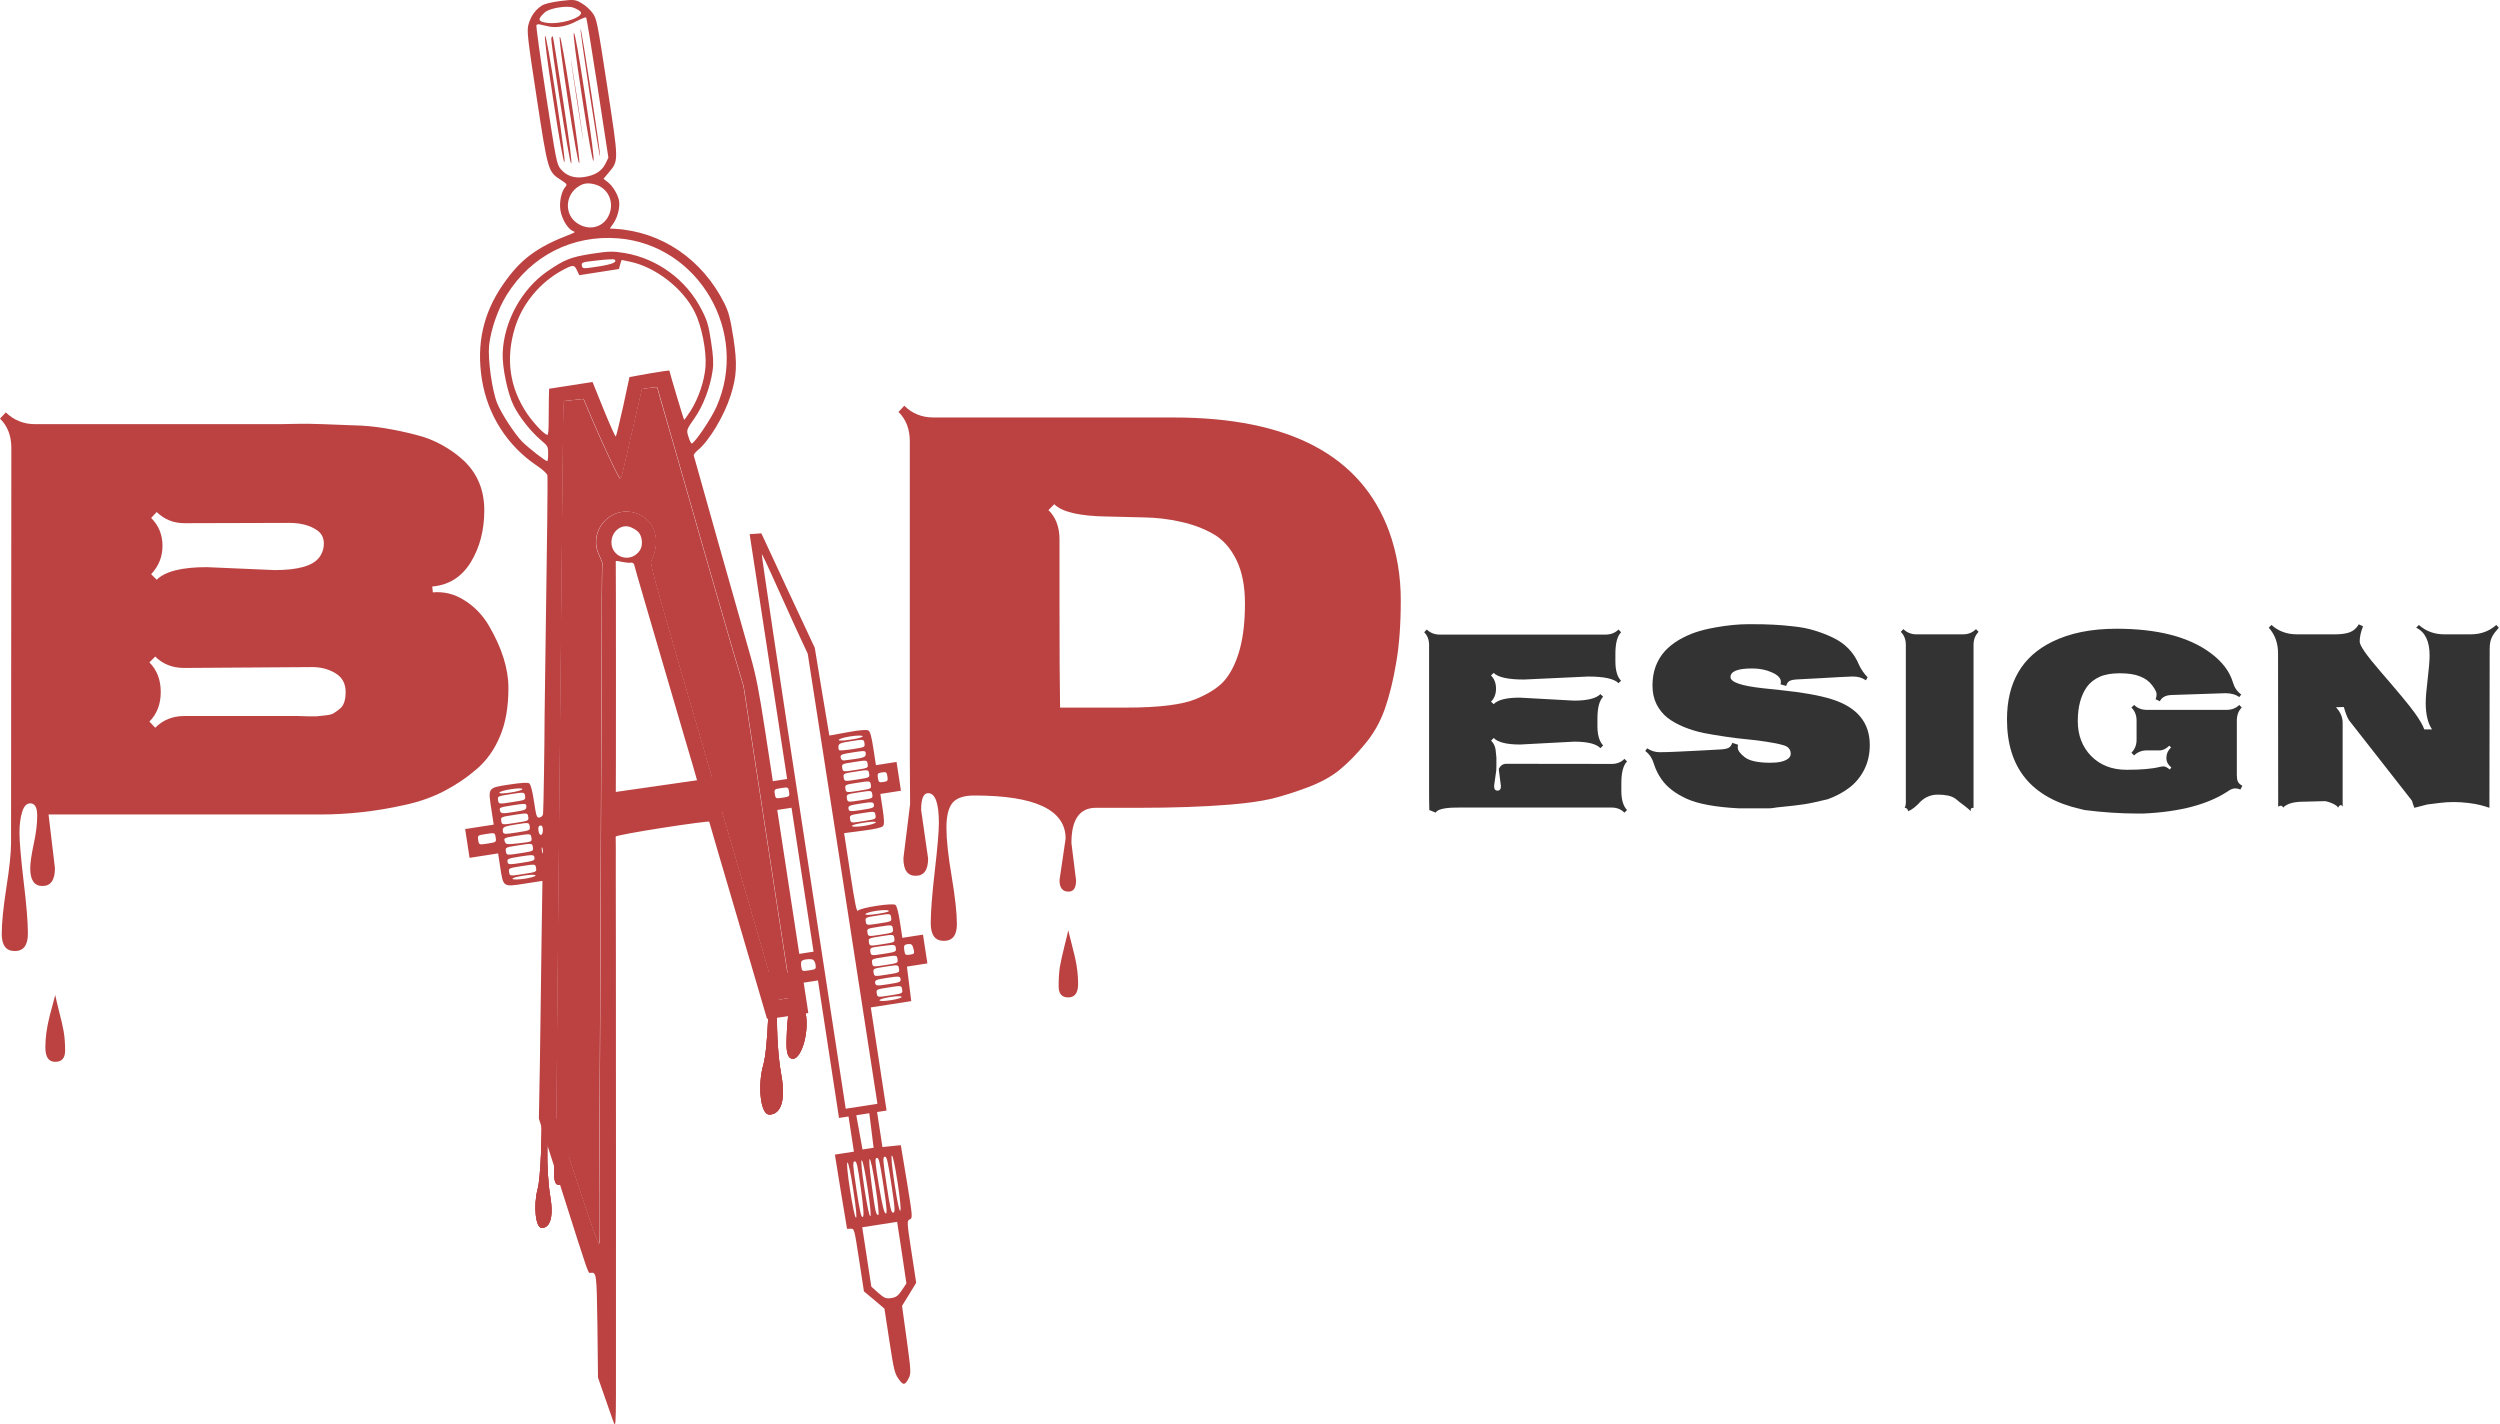 <svg width="1320" height="752" viewBox="0 0 1320 752" fill="none" xmlns="http://www.w3.org/2000/svg">
<path d="M285.812 3.127C282.469 5.374 280.3 8.564 279.064 12.821C278.131 16.25 278.404 19.144 283.367 51.562C289.378 90.822 289.35 90.653 296.29 95.103C299.234 96.98 299.566 97.448 298.619 98.543C296.415 100.962 295.221 106.592 295.891 110.983C296.604 115.627 299.814 120.919 302.461 121.975C303.82 122.454 303.764 122.637 301.665 123.482C283.356 130.479 274.813 136.82 265.484 150.372C255.034 165.569 251.51 181.762 254.451 200.406C257.5 219.208 267.866 235.397 283.541 245.925C286.402 247.812 288.896 250.105 289.025 250.95C289.269 252.555 288.861 286.846 288.054 340.387C287.809 357.277 287.561 374.692 287.537 379.016C287.551 390.857 286.982 428.024 286.737 429.788C286.615 430.672 285.798 431.492 284.876 431.637C283.367 431.869 283.182 431.207 281.952 423.186C281.086 417.532 280.234 414.208 279.462 413.634C278.69 413.064 275.121 413.275 268.841 414.25C257.451 416.021 257.661 415.729 259.432 427.295L260.675 435.401L253.138 436.573L245.601 437.746L246.764 445.344L247.927 452.942L255.464 451.77L263.001 450.597L264.112 457.858C265.739 468.495 265.547 468.35 276.937 466.579L286.398 465.107L285.881 500.367C285.689 519.845 285.211 548.094 285.033 563.164L284.523 590.642L296.852 629.172C311.084 673.98 310.477 672.259 311.734 672.061C315.014 671.639 315.035 672.329 315.44 700.184L315.74 727.362L319.271 737.531C321.238 743.101 323.365 749.168 323.986 750.971C325.01 753.752 325.191 751.562 325.223 736.087C325.226 704.19 325.268 526.912 325.191 504.018C325.142 491.923 325.17 473.079 325.135 462.192C325.181 451.295 325.139 442.052 325.086 441.714C325.02 441.295 336.106 439.225 349.675 437.112C363.24 435.003 374.417 433.524 374.469 433.859C374.522 434.197 381.36 457.594 389.729 485.938C398.097 514.285 404.936 537.679 404.963 537.848C405.002 538.101 409.968 537.503 415.913 536.577L426.8 534.883L425.574 526.862L424.344 518.845L428.113 518.257L431.881 517.672L437.438 553.974L442.995 590.276L445.51 589.885L448.021 589.494L449.442 598.779L450.864 608.067L445.838 608.849L440.816 609.63L443.98 629.19L447.242 648.819L449.208 648.773C451.087 648.742 451.101 648.826 453.623 665.287L456.155 681.836L461.562 686.353L466.983 690.955L469.578 707.923C471.956 723.457 472.396 725.204 474.464 728.081C476.888 731.591 477.824 731.535 479.804 727.683C481.072 725.324 480.995 723.693 478.739 707.275L476.277 689.508L480.056 683.388L483.751 677.283L481.243 660.903C478.84 645.2 478.819 644.513 480.345 643.844C481.956 643.161 481.868 642.569 478.83 623.855L475.634 604.645L470.821 605.134L465.924 605.638L464.517 596.434L463.095 587.149L465.606 586.758L468.118 586.367L463.944 559.097L459.784 531.915L470.419 530.26L481.138 528.591L479.993 519.433L478.861 510.363L484.222 509.528L489.664 508.68L488.501 501.082L487.338 493.487L481.896 494.332L476.451 495.18L475.183 486.906C474.37 481.586 473.531 478.346 472.759 477.776C471.212 476.632 454.13 479.29 452.995 480.85C452.359 481.727 451.433 477.375 448.929 460.998L445.698 439.894L455.45 438.633C462.009 437.788 465.484 436.985 466.221 436.182C466.955 435.376 466.927 432.961 466.036 427.133L464.821 419.197L470.262 418.352L475.707 417.504L474.544 409.905L473.381 402.31L467.936 403.155L462.495 404.004L461.15 395.223C460.154 388.723 459.432 386.241 458.492 385.695C457.552 385.153 453.993 385.445 447.49 386.631L437.896 388.381L434.008 365.217L430.201 342.041L416.06 311.828L402.002 281.603L398.865 281.832L395.813 282.047L405.7 346.629L415.599 411.299L411.83 411.884L408.062 412.472L404.003 385.962C400.734 364.604 399.197 356.805 396.214 346.291C394.171 339.091 386.672 312.511 379.464 287.269C372.342 262.016 366.366 240.904 366.3 240.482C366.223 239.978 367.229 238.697 368.521 237.63C374.459 232.732 382.247 219.764 385.736 208.937C389.048 198.656 389.334 192.128 387.242 178.452C385.502 167.657 384.839 164.995 382.471 160.178C370.854 136.918 349.308 122.208 324.486 120.796L321.981 120.666L323.808 118.049C326.064 114.845 327.406 109.624 326.878 106.162C326.372 102.87 323.602 98.201 320.784 96.047L318.646 94.392L321.328 91.209C326.756 84.66 326.784 85.952 320.633 45.767C315.335 11.152 315.042 9.814 312.876 6.867C311.671 5.156 309.08 2.789 307.117 1.716C303.809 -0.277 303.03 -0.33 295.874 0.525C290.586 1.261 287.359 2.022 285.812 3.127ZM302.576 3.976C303.935 4.455 305.611 5.317 306.313 5.986C309.485 8.779 295.944 13.307 288.284 11.99C283.974 11.278 283.793 10.095 287.624 6.56C289.947 4.384 298.968 2.811 302.576 3.976ZM289.612 13.944C293.96 14.909 299.545 13.87 304.609 11.092C306.991 9.86 309.174 9 309.464 9.215C309.74 9.346 312.481 26.119 315.583 46.379L321.231 83.272L319.659 86.455C317.689 90.392 314.165 92.582 308.472 93.469C303.195 94.29 299.035 92.86 295.986 89.188C293.981 86.734 293.639 85.058 288.312 50.277C285.249 30.267 282.955 13.599 283.241 13.208C283.534 12.902 284.359 12.687 285.082 12.919C285.888 13.141 287.928 13.602 289.612 13.944ZM313.861 97.297C321.611 99.201 324.989 107.838 320.839 114.88C317.214 120.891 309.471 121.834 303.676 117.032C298.245 112.345 298.626 103.641 304.532 99.092C307.609 96.8 309.942 96.349 313.861 97.297ZM326.459 125.848C368.909 129.271 395.778 175.396 378.311 214.761C375.646 220.877 366.838 233.919 365.249 234.165C364.913 234.218 364.068 232.619 363.506 230.633C362.364 227.095 362.423 226.912 366.576 220.993C371.235 214.476 375.021 204.465 376.254 195.719C376.858 191.821 376.572 187.716 375.433 180.287C374.102 171.593 373.393 169.195 370.477 163.601C362.587 147.886 347.216 136.535 329.878 133.612C323.805 132.57 321.321 132.612 312.698 133.954C301.308 135.725 298.158 136.992 289 143.256C275.431 152.629 266.047 169.734 265.418 186.339C265.118 193.906 268.003 207.719 271.226 214.218C274.317 220.394 280.356 227.926 285.679 232.454C289.224 235.447 289.454 235.845 289.412 239.482C289.486 241.63 289.241 243.397 288.906 243.45C288.068 243.58 279.109 236.587 275.669 233.147C271.911 229.324 264.768 218.507 262.55 212.976C259.854 206.567 257.521 189.642 258.23 182.533C259.142 173.921 262.963 163.037 267.58 155.664C280.447 134.992 302.328 123.898 326.459 125.848ZM324.391 136.975C326.145 138.344 323.497 139.535 315.792 140.732C307.92 141.957 307.49 141.936 307.232 140.249C306.96 138.475 307.295 138.422 315.384 137.51C319.935 136.975 324.018 136.774 324.391 136.975ZM304.599 142.647L305.859 145.302L316.33 143.672L326.798 142.045L327.451 139.608L328.205 137.246L332.721 138.182C346.283 141.087 360.596 152.259 366.789 164.692C370.463 171.9 373.131 185.399 372.503 193.621C371.94 201.142 368.863 210.18 364.732 216.785C362.929 219.574 361.372 221.715 361.19 221.658C360.984 221.43 353.653 197.075 353.447 195.723C353.408 195.469 348.634 196.212 342.871 197.194L332.358 199.089L329.054 214.472C327.168 222.887 325.439 230.074 325.156 230.461C324.957 230.838 322.093 224.458 318.803 216.412L312.866 201.691L301.392 203.476L289.919 205.261L289.8 210.638C289.748 213.669 289.727 219.12 289.681 222.757C289.734 226.465 289.433 229.538 289.098 229.588C287.757 229.799 282.144 223.929 278.515 218.704C269.012 204.796 266.815 189.322 271.988 172.699C275.91 160.245 285.029 149.235 296.653 142.844C302.513 139.686 303.198 139.665 304.599 142.647ZM312.97 221.986C317.647 232.926 324.315 247.362 326.648 251.407C327.713 253.316 327.783 253.217 328.817 249.341C329.417 247.087 331.883 236.33 334.398 225.306L338.984 205.405L343.004 204.782C345.18 204.441 347.048 204.325 347.101 204.663C347.139 204.916 350.831 217.824 355.354 233.369C359.793 248.929 367.683 276.396 372.831 294.353C377.983 312.307 384.538 334.971 387.402 344.724L392.666 362.315L405.253 444.541L417.841 526.771L414.156 527.345C409.801 528.021 411.065 530.676 403.228 503.546C395.128 475.85 382.509 432.609 372.429 398.135C347.24 311.99 343.161 297.673 343.887 296.261C349.011 286.043 346.308 275.66 337.636 271.65C323.972 265.305 309.956 279.586 316.397 293.107C317.417 295.283 318.241 297.314 318.115 297.592C317.986 297.871 317.874 306.099 317.825 315.873C317.864 325.637 317.724 345.45 317.717 359.974C317.542 385.153 317.361 439.978 317.19 474.146C317.169 482.966 317.032 507.275 316.977 528.2C316.351 636.686 316.33 653.368 316.564 654.889C316.708 655.819 316.571 656.618 316.152 656.682C315.817 656.734 310.63 641.897 304.665 623.637L293.845 590.487L294.072 561.15C294.25 544.96 294.536 509.307 294.805 481.952C296.076 354.696 296.758 285.79 297.145 245.193C297.25 231.866 297.404 218.877 297.533 216.349L297.767 211.733L302.915 211.19L308.147 210.634L312.97 221.986ZM333.553 278.596C337.073 280.294 338.24 281.755 338.813 284.952C339.382 288.667 338.083 291.374 335.037 293.318C330.081 296.251 323.808 293.335 322.942 287.681C322.016 281.082 328.083 275.903 333.553 278.596ZM332.955 297.099C333.877 296.955 334.723 297.43 334.824 298.103C334.981 299.117 343.587 328.461 361.714 390.293C364.662 400.036 367.617 410.381 368.392 413.197L369.792 418.426L347.349 421.915L324.989 425.394L325.128 422.954C325.258 420.426 325.265 297.258 325.121 296.328C325.083 296.075 326.477 296.205 328.17 296.635C329.85 296.976 332.033 297.24 332.955 297.099ZM407.779 304.215C410.52 310.356 415.829 322.063 419.573 330.295L426.489 345.21L444.923 463.956L463.284 582.797L454.912 584.1L446.537 585.403L424.089 438.76C411.746 358.136 401.932 292.332 402.222 292.547C402.526 292.846 405.026 297.987 407.779 304.215ZM275.805 416.623C275.882 417.13 273.255 417.884 269.571 418.458C265.634 419.07 263.403 419.07 263.661 418.514C263.836 417.968 266.63 417.187 269.896 416.68C273.161 416.173 275.728 416.116 275.805 416.623ZM455.432 388.677C455.845 389.135 453.637 389.821 449.282 390.501C444.927 391.177 442.614 391.191 442.873 390.631C443.044 390.089 445.842 389.307 449.023 388.811C452.205 388.318 455.104 388.212 455.432 388.677ZM277.223 420.292C277.548 422.405 277.464 422.415 270.43 423.51C263.392 424.605 263.308 424.62 262.987 422.507C262.662 420.398 262.746 420.384 269.784 419.289C276.818 418.197 276.902 418.183 277.223 420.292ZM456.435 392.413C456.756 394.522 456.672 394.536 450.225 395.54C446.624 396.099 443.404 396.342 443.114 396.128C442.824 395.913 442.597 394.997 442.705 394.029C442.904 392.529 443.714 392.23 449.495 391.332C456.026 390.314 456.11 390.3 456.435 392.413ZM277.908 425.891C277.904 427.535 277.426 427.781 271.23 428.746C265.034 429.711 264.503 429.619 264.007 428.053C263.497 426.405 263.818 426.267 270.688 425.2C277.555 424.13 277.901 424.162 277.908 425.891ZM457.119 398.011C457.151 399.906 456.257 400.219 445.821 401.497C444.72 401.582 444.043 401.082 443.875 399.983C443.641 398.465 444.203 398.205 450.399 397.24C456.763 396.251 457.112 396.282 457.119 398.011ZM278.903 431.267C279.228 433.38 279.144 433.39 272.11 434.485C265.072 435.58 264.988 435.594 264.667 433.482C264.342 431.373 264.426 431.359 271.464 430.264C278.498 429.172 278.582 429.158 278.903 431.267ZM458.115 403.388C458.436 405.497 458.352 405.511 451.737 406.539C445.122 407.571 445.038 407.581 444.713 405.472C444.392 403.363 444.476 403.349 451.091 402.321C457.706 401.289 457.79 401.275 458.115 403.388ZM279.678 436.334C280.003 438.443 279.919 438.457 272.885 439.552C266.518 440.541 265.739 440.489 265.533 439.14C265.159 436.689 265.788 436.334 272.822 435.239C279.273 434.235 279.357 434.221 279.678 436.334ZM458.89 408.455C459.211 410.564 459.128 410.578 452.513 411.606C445.897 412.634 445.814 412.648 445.489 410.539C445.168 408.426 445.251 408.412 451.866 407.384C458.481 406.356 458.565 406.342 458.89 408.455ZM261.709 442.154C262.096 444.686 262.013 444.7 257.49 445.404C252.967 446.108 252.883 446.119 252.495 443.587C252.107 441.056 252.191 441.041 256.714 440.337C261.237 439.637 261.321 439.622 261.709 442.154ZM286.625 438.02C286.793 441.362 284.823 441.929 284.331 438.721C284.058 436.95 284.348 436.038 285.27 435.897C286.192 435.753 286.545 436.39 286.625 438.02ZM371.644 424.359C372.063 425.419 372.482 426.475 372.534 426.813C372.597 427.236 362 429.144 348.938 431.176L325.153 434.876L325.184 432.278L325.132 429.693L347.995 426.137L370.854 422.581L371.644 424.359ZM416.632 418.053C417.006 420.5 416.853 420.613 413.252 421.172C409.651 421.732 409.469 421.672 409.095 419.225C408.722 416.775 408.875 416.666 412.476 416.106C416.077 415.546 416.259 415.602 416.632 418.053ZM468.554 409.976C468.904 412.254 468.691 412.546 466.427 412.898C464.168 413.25 463.878 413.035 463.528 410.757C463.179 408.476 463.392 408.183 465.652 407.831C467.915 407.483 468.205 407.694 468.554 409.976ZM280.583 442.242C280.918 444.439 280.918 444.439 274.013 445.253C267.528 446.003 266.997 445.911 266.476 444.179C265.952 442.446 266.106 442.334 273.06 441.253C280.178 440.147 280.262 440.133 280.583 442.242ZM459.795 414.363C460.116 416.472 460.032 416.486 453.417 417.514C446.802 418.546 446.718 418.556 446.393 416.447C446.072 414.338 446.156 414.324 452.771 413.296C459.386 412.264 459.47 412.25 459.795 414.363ZM281.358 447.309C281.683 449.418 281.599 449.432 274.565 450.527C267.531 451.622 267.447 451.633 267.122 449.524C266.801 447.411 266.881 447.4 273.919 446.305C280.953 445.21 281.037 445.196 281.358 447.309ZM460.57 419.43C460.891 421.539 460.808 421.553 454.192 422.581C447.577 423.609 447.494 423.623 447.169 421.514C446.847 419.401 446.931 419.387 453.546 418.359C460.161 417.331 460.245 417.317 460.57 419.43ZM286.674 450.112C286.552 450.995 286.308 450.513 286.101 449.164C285.881 447.728 285.958 447.112 286.287 447.58C286.545 448.143 286.727 449.326 286.674 450.112ZM423.74 464.484L429.555 502.476L425.787 503.06L422.018 503.648L416.203 465.657L410.388 427.665L414.156 427.081L417.925 426.493L423.74 464.484ZM282.2 452.794C282.431 454.316 281.872 454.576 275.341 455.59C268.806 456.608 268.195 456.53 267.964 455.009C267.73 453.492 268.289 453.231 274.824 452.214C281.355 451.2 281.966 451.277 282.2 452.794ZM461.408 424.915C461.642 426.436 461.08 426.693 454.968 427.648C448.856 428.598 448.241 428.521 448.01 427C447.776 425.479 448.339 425.222 454.451 424.267C460.563 423.317 461.178 423.394 461.408 424.915ZM283.038 458.284C283.363 460.393 283.279 460.407 276.245 461.502C269.211 462.597 269.127 462.608 268.802 460.499C268.481 458.386 268.565 458.375 275.599 457.28C282.633 456.185 282.717 456.171 283.038 458.284ZM462.25 430.405C462.571 432.514 462.488 432.528 455.872 433.556C449.257 434.584 449.174 434.598 448.849 432.489C448.527 430.376 448.611 430.362 455.226 429.334C461.841 428.306 461.925 428.292 462.25 430.405ZM282.783 462.213C282.86 462.72 280.401 463.449 277.132 463.956C273.867 464.463 270.957 464.484 270.639 464.1C270.227 463.646 272.354 462.97 276.291 462.358C279.975 461.784 282.707 461.706 282.783 462.213ZM462.411 434.267C462.226 434.728 459.442 435.594 456.26 436.087C453.078 436.584 450.165 436.605 449.851 436.221C449.439 435.767 451.646 435.077 456.002 434.401C460.357 433.721 462.669 433.707 462.411 434.267ZM469.099 480.765C470.028 481.227 468.31 481.751 463.535 482.494C459.096 483.184 456.7 483.212 456.959 482.653C457.462 481.452 467.258 479.927 469.099 480.765ZM470.521 484.434C470.842 486.543 470.758 486.557 464.143 487.586C457.528 488.614 457.444 488.628 457.119 486.519C456.798 484.406 456.882 484.396 463.497 483.364C470.112 482.336 470.196 482.322 470.521 484.434ZM471.425 490.342C471.747 492.455 471.663 492.466 465.048 493.497C458.433 494.525 458.349 494.54 458.024 492.427C457.703 490.318 457.786 490.304 464.402 489.276C471.017 488.244 471.1 488.233 471.425 490.342ZM472.201 495.409C472.522 497.518 472.438 497.532 465.823 498.561C459.208 499.589 459.124 499.603 458.799 497.494C458.478 495.381 458.562 495.37 465.177 494.339C471.792 493.311 471.876 493.297 472.201 495.409ZM472.986 500.557C473.287 502.5 473.046 502.624 466.598 503.627C459.983 504.655 459.9 504.669 459.575 502.557C459.239 500.363 459.323 500.349 465.966 499.49C472.438 498.656 472.704 498.701 472.986 500.557ZM428.811 506.567C429.698 506.775 430.383 507.877 430.603 509.314C430.963 511.676 430.809 511.789 427.208 512.349C423.607 512.909 423.426 512.849 423.08 510.571C422.87 509.219 422.916 507.828 423.213 507.525C423.764 506.659 426.95 506.166 428.811 506.567ZM482.305 500.923C482.955 503.5 482.815 503.698 480.468 504.06C478.208 504.412 477.834 504.212 477.513 502.103C477.059 499.148 477.328 498.673 479.783 498.462C481.219 498.328 481.812 498.839 482.305 500.923ZM473.881 506.384C474.202 508.493 474.118 508.507 467.503 509.535C460.888 510.564 460.804 510.578 460.479 508.469C460.158 506.356 460.242 506.345 466.857 505.314C473.472 504.286 473.556 504.272 473.881 506.384ZM474.656 511.447C474.977 513.56 474.893 513.571 468.278 514.602C461.663 515.63 461.579 515.644 461.255 513.532C460.933 511.423 461.017 511.409 467.632 510.38C474.247 509.352 474.331 509.338 474.656 511.447ZM475.494 516.937C475.728 518.454 475.166 518.715 469.054 519.665C462.942 520.62 462.33 520.539 462.096 519.021C461.862 517.5 462.425 517.239 468.537 516.289C474.649 515.338 475.264 515.416 475.494 516.937ZM476.336 522.422C476.657 524.535 476.573 524.546 469.958 525.577C463.343 526.605 463.259 526.619 462.938 524.507C462.613 522.398 462.697 522.384 469.312 521.355C475.927 520.327 476.011 520.313 476.336 522.422ZM476.081 526.352C476.158 526.859 473.695 527.588 470.346 528.109C466.997 528.63 464.433 528.683 464.356 528.176C464.279 527.669 466.738 526.943 470.088 526.422C473.437 525.901 476.001 525.845 476.081 526.352ZM460.123 596.86L461.265 606.014L458.335 606.472L455.404 606.926L453.759 597.849L452.125 588.853L455.558 588.321L458.991 587.786L460.123 596.86ZM450.564 628.51C452.037 638.136 452.547 643.154 451.912 642.908C451.356 642.65 450.131 636.876 448.8 628.179C447.427 619.232 446.949 613.859 447.452 613.782C447.955 613.704 449.128 619.141 450.564 628.51ZM454.531 627.549C455.991 638.211 456.253 642.147 455.551 642.601C454.751 642.985 453.997 639.732 452.24 628.25C450.288 615.503 450.131 613.366 451.22 613.197C452.31 613.028 452.774 614.944 454.531 627.549ZM458.087 627.253C459.508 636.542 460.015 642.08 459.512 642.157C459.009 642.235 457.835 636.802 456.414 627.514C454.992 618.229 454.486 612.687 454.989 612.609C455.492 612.532 456.665 617.968 458.087 627.253ZM462.275 626.602C463.581 635.13 464.202 641.429 463.783 641.492C462.526 641.689 462.159 639.844 460.224 625.538C457.717 606.912 459.393 607.775 462.275 626.602ZM466.476 626.035C468.233 637.517 468.484 640.848 467.692 640.714C466.805 640.506 465.875 636.675 464.08 626.063C461.985 613.511 461.855 611.542 462.945 611.373C464.031 611.204 464.524 613.289 466.476 626.035ZM470.65 625.299C472.574 637.88 472.742 640.098 471.656 640.27C470.566 640.439 470.063 638.27 468.135 625.69C466.211 613.113 466.043 610.891 467.133 610.722C468.219 610.553 468.722 612.722 470.65 625.299ZM473.923 624.271C475.253 632.968 475.808 638.844 475.358 639.26C474.824 639.689 473.811 634.746 472.337 625.123C470.901 615.754 470.398 610.211 470.901 610.134C471.401 610.057 472.55 615.324 473.923 624.271ZM476.168 661.347L478.578 677.656L476.21 681.219C474.181 684.216 473.182 684.976 470.587 685.381C467.908 685.797 466.909 685.434 463.738 682.642L460.057 679.325L457.668 663.706L455.261 648.006L464.475 646.573L473.685 645.14L476.168 661.347Z" fill="#BC4242"/>
<path d="M326.528 251.425C324.195 247.379 317.524 232.947 312.851 222.003L308.024 210.655L302.796 211.208L297.647 211.75L297.41 216.37C297.284 218.894 297.13 231.883 297.026 245.21C296.638 285.807 295.953 354.717 294.686 481.969C294.417 509.324 294.13 544.981 293.949 561.171L293.725 590.508L304.545 623.655C310.511 641.914 315.697 656.752 316.033 656.703C316.452 656.636 316.588 655.836 316.445 654.907C316.211 653.389 316.228 636.703 316.857 528.218C316.909 507.293 317.049 482.983 317.07 474.167C317.241 439.999 317.423 385.17 317.597 359.991C317.604 345.471 317.741 325.655 317.706 315.894C317.751 306.12 317.866 297.891 317.992 297.613C318.121 297.332 317.297 295.3 316.277 293.124C309.837 279.607 323.853 265.326 337.513 271.671C346.188 275.681 348.892 286.064 343.768 296.282C343.041 297.691 347.117 312.011 372.31 398.152C382.386 432.63 395.009 475.871 403.108 503.564C410.946 530.697 409.681 528.038 414.037 527.362L417.721 526.788L405.134 444.562L392.546 362.333L387.283 344.742C384.415 334.989 377.86 312.328 372.712 294.37C367.563 276.417 359.67 248.95 355.231 233.39C350.708 217.845 347.02 204.933 346.978 204.68C346.929 204.342 345.06 204.462 342.881 204.8L338.861 205.426L334.278 225.327C331.764 236.348 329.294 247.105 328.697 249.358C327.663 253.238 327.59 253.333 326.528 251.425Z" fill="#BC4242"/>
<path d="M383.938 409.68L318.423 419.095L320.93 436.827L386.446 427.412L383.938 409.68Z" fill="#BC4242"/>
<path d="M311.265 48.953C314.136 67.695 316.616 82.779 316.829 82.487C317.325 81.808 307.217 15.789 306.543 15.289C306.253 15.074 308.398 30.211 311.265 48.953Z" fill="#BC4242"/>
<path d="M292.062 52.372C295.383 74.069 297.5 85.667 298.003 85.589C298.506 85.512 297.056 73.808 293.735 52.112C290.413 30.415 288.297 18.817 287.794 18.894C287.291 18.972 288.74 30.676 292.062 52.372Z" fill="#BC4242"/>
<path d="M291.12 19.849C290.341 20.919 300.543 85.885 301.556 86.332C302.195 86.579 300.715 75.227 297.302 52.943C294.445 34.285 292.035 19.099 291.868 19.127C291.7 19.152 291.323 19.472 291.12 19.849Z" fill="#BC4242"/>
<path d="M307.329 51.294C310.689 73.244 312.834 85.008 313.336 84.93C313.923 84.839 312.366 72.984 309.006 51.034C305.646 29.084 303.585 17.303 302.998 17.394C302.495 17.472 303.969 29.345 307.329 51.294Z" fill="#BC4242"/>
<path d="M299.86 52.887C303.181 74.583 305.301 86.185 305.804 86.104C306.307 86.026 304.858 74.322 301.536 52.626C298.215 30.93 296.095 19.331 295.595 19.412C295.092 19.49 296.538 31.19 299.86 52.887Z" fill="#BC4242"/>
<path d="M304.538 52.594C307.419 71.421 308.68 79.089 307.314 69.621C306.046 60.224 303.696 44.858 302.082 35.429C300.563 26.07 301.656 33.767 304.538 52.594Z" fill="#BC4242"/>
<path d="M25.633 430.049L29.01 458.365C29.01 464.657 26.81 467.805 22.409 467.805C18.113 467.805 15.965 464.71 15.965 458.52C15.965 455.632 16.58 451.351 17.806 445.675C19.035 440.003 19.646 434.999 19.646 430.669C19.646 426.334 18.42 424.169 15.965 424.169C14.02 424.169 12.588 425.718 11.665 428.809C10.747 431.802 10.286 435.464 10.286 439.799C10.286 444.231 11.002 452.64 12.434 465.019C13.967 477.501 14.736 486.783 14.736 492.871C14.736 499.061 12.434 502.155 7.831 502.155C3.224 502.155 0.922 499.163 0.922 493.18C0.922 487.3 1.739 479.1 3.377 468.576C5.015 458.157 5.833 450.319 5.833 445.059L5.986 236.478C5.986 230.084 3.992 224.926 0 221.007L3.07 217.757C7.37 221.884 12.486 223.947 18.42 223.947H148.27C149.804 223.947 152.514 223.894 156.405 223.792C160.292 223.69 164.895 223.739 170.218 223.947C175.537 224.151 180.961 224.359 186.487 224.567C192.114 224.669 197.691 225.183 203.217 226.112C208.843 227.042 214.215 228.176 219.332 229.517C224.449 230.753 229.206 232.612 233.606 235.087C238.007 237.563 241.845 240.348 245.118 243.443C252.18 250.252 255.708 258.914 255.708 269.438C255.708 279.959 253.305 289.138 248.496 296.98C243.686 304.715 236.931 308.944 228.235 309.669L228.542 312.761C234.581 312.247 240.207 313.69 245.425 317.095C250.643 320.394 254.891 324.831 258.163 330.401C265.019 342.161 268.449 353.097 268.449 363.206C268.449 373.315 266.965 381.825 263.996 388.737C261.132 395.645 257.091 401.37 251.873 405.912C246.655 410.451 240.871 414.37 234.528 417.669C228.182 420.972 221.124 423.447 213.345 425.098C198.509 428.397 183.777 430.049 169.142 430.049H25.633ZM78.892 349.742C82.884 353.766 84.879 358.974 84.879 365.372C84.879 371.766 82.884 376.977 78.892 380.998L81.962 384.248C86.056 380.121 91.172 378.058 97.312 378.058H157.631C158.347 378.058 159.883 378.111 162.237 378.213C164.588 378.213 166.226 378.213 167.148 378.213C168.171 378.111 169.656 377.956 171.598 377.748C173.644 377.544 175.129 377.181 176.051 376.667C177.074 376.047 178.146 375.273 179.275 374.347C181.423 372.797 182.495 369.808 182.495 365.372C182.495 360.935 180.707 357.636 177.123 355.467C173.543 353.302 169.45 352.221 164.846 352.221L97.312 352.682C91.071 352.682 85.954 350.671 81.962 346.647L78.892 349.742ZM109.132 299.455L145.047 301.004C157.323 301.004 165.154 298.786 168.528 294.349C170.166 292.184 170.986 289.709 170.986 286.924C170.986 284.033 169.858 281.765 167.609 280.114C163.823 277.431 158.86 276.089 152.72 276.089L97.312 276.244C91.682 276.244 86.824 274.287 82.731 270.364L79.814 273.459C83.806 277.484 85.801 282.385 85.801 288.159C85.801 293.937 83.806 298.941 79.814 303.17L82.731 306.11C87.233 301.673 96.034 299.455 109.132 299.455ZM31.158 533.873C32.286 538.101 33.103 541.661 33.613 544.552C34.127 547.541 34.382 550.946 34.382 554.763C34.382 558.682 32.642 560.643 29.164 560.643C25.685 560.643 23.946 558.115 23.946 553.062C23.946 547.904 24.714 542.334 26.247 536.348C27.885 530.366 28.856 526.704 29.164 525.362C29.471 526.912 30.135 529.746 31.158 533.873Z" fill="#BC4242"/>
<path d="M403.057 562.157C405.551 553.481 406.176 524.458 406.176 511.032L423.318 515.68C422.798 517.747 422.382 524.046 424.876 532.721C427.991 543.566 423.318 559.059 418.641 559.059C413.968 559.059 415.526 548.214 415.526 543.566C415.526 538.918 418.641 523.426 413.968 518.778C409.291 514.131 409.291 549.763 412.407 566.805C415.526 583.846 410.849 588.494 406.176 588.494C401.499 588.494 399.942 573.002 403.057 562.157Z" fill="#BC4242"/>
<path d="M403.057 562.157C405.551 553.481 406.176 524.458 406.176 511.032L423.318 515.68C422.798 517.747 422.382 524.046 424.876 532.721C427.991 543.566 423.318 559.059 418.641 559.059C413.968 559.059 415.526 548.214 415.526 543.566C415.526 538.918 418.641 523.426 413.968 518.778C409.291 514.131 409.291 549.763 412.407 566.805C415.526 583.846 410.849 588.494 406.176 588.494C401.499 588.494 399.942 573.002 403.057 562.157Z" fill="#BC4242"/>
<path d="M403.057 562.157C405.551 553.481 406.176 524.458 406.176 511.032L423.318 515.68C422.798 517.747 422.382 524.046 424.876 532.721C427.991 543.566 423.318 559.059 418.641 559.059C413.968 559.059 415.526 548.214 415.526 543.566C415.526 538.918 418.641 523.426 413.968 518.778C409.291 514.131 409.291 549.763 412.407 566.805C415.526 583.846 410.849 588.494 406.176 588.494C401.499 588.494 399.942 573.002 403.057 562.157Z" fill="#BC4242"/>
<path d="M283.842 628C285.623 621.296 286.066 598.871 286.066 588.494L298.312 592.086C297.941 593.681 297.645 598.55 299.426 605.254C301.651 613.634 298.312 625.606 294.973 625.606C291.634 625.606 292.744 617.226 292.744 613.634C292.744 610.043 294.973 598.071 291.634 594.48C288.291 590.888 288.291 618.423 290.52 631.591C292.744 644.76 289.405 648.351 286.066 648.351C282.727 648.351 281.613 636.38 283.842 628Z" fill="#BC4242"/>
<path d="M283.842 628C285.623 621.296 286.066 598.871 286.066 588.494L298.312 592.086C297.941 593.681 297.645 598.55 299.426 605.254C301.651 613.634 298.312 625.606 294.973 625.606C291.634 625.606 292.744 617.226 292.744 613.634C292.744 610.043 294.973 598.071 291.634 594.48C288.291 590.888 288.291 618.423 290.52 631.591C292.744 644.76 289.405 648.351 286.066 648.351C282.727 648.351 281.613 636.38 283.842 628Z" fill="#BC4242"/>
<path d="M283.842 628C285.623 621.296 286.066 598.871 286.066 588.494L298.312 592.086C297.941 593.681 297.645 598.55 299.426 605.254C301.651 613.634 298.312 625.606 294.973 625.606C291.634 625.606 292.744 617.226 292.744 613.634C292.744 610.043 294.973 598.071 291.634 594.48C288.291 590.888 288.291 618.423 290.52 631.591C292.744 644.76 289.405 648.351 286.066 648.351C282.727 648.351 281.613 636.38 283.842 628Z" fill="#BC4242"/>
<mask id="mask0_1_3630" style="mask-type:luminance" maskUnits="userSpaceOnUse" x="471" y="211" width="849" height="318">
<path d="M1320 211.747H471.285V528.637H1320V211.747Z" fill="white"/>
</mask>
<g mask="url(#mask0_1_3630)">
<path d="M559.418 464.745L562.642 442.774C562.642 427.613 546.579 420.028 514.447 420.028C508.922 420.028 505.087 421.317 502.935 423.898C500.787 426.475 499.715 430.862 499.715 437.049C499.715 443.239 500.633 451.802 502.478 462.735C504.318 473.773 505.24 482.181 505.24 487.956C505.24 493.836 502.939 496.776 498.332 496.776C493.728 496.776 491.427 493.681 491.427 487.491C491.427 481.406 492.143 472.174 493.575 459.795C495.007 447.418 495.723 439.01 495.723 434.574C495.723 424.053 493.83 418.792 490.044 418.792C487.588 418.792 486.359 421.733 486.359 427.613L490.044 453.298C490.044 459.383 487.843 462.425 483.443 462.425C479.147 462.425 476.999 459.33 476.999 453.143L480.526 424.673L480.376 398.987V232.957C480.376 226.563 478.378 221.405 474.39 217.486L477.46 214.236C481.654 218.363 486.771 220.426 492.806 220.426H619.586C680.774 220.426 718.739 240.489 733.471 280.618C737.565 291.962 739.611 304.085 739.611 316.979C739.611 329.767 738.794 340.806 737.156 350.091C735.623 359.27 733.625 367.368 731.17 374.382C728.714 381.294 725.236 387.431 720.734 392.797C716.333 398.159 711.883 402.698 707.381 406.413C702.98 410.025 697.354 413.117 690.498 415.698C683.642 418.275 677.295 420.285 671.463 421.732C665.63 423.074 658.316 424.106 649.515 424.827C635.701 425.961 619.485 426.528 600.862 426.528H578.607C570.012 426.528 565.712 432.718 565.712 445.094L568.167 464.9C568.167 468.822 566.837 470.78 564.179 470.78C561.007 470.78 559.418 468.77 559.418 464.745ZM647.367 358.291C650.538 354.164 652.993 348.851 654.733 342.355C656.472 335.753 657.342 327.859 657.342 318.68C657.342 309.395 655.809 301.659 652.739 295.469C649.669 289.279 645.575 284.741 640.462 281.854C635.345 278.966 629.666 276.85 623.425 275.509C617.183 274.065 610.635 273.291 603.779 273.189C596.922 272.984 590.527 272.829 584.59 272.724C570.06 272.519 560.749 270.354 556.656 266.227L553.589 269.322C557.476 273.139 559.418 278.294 559.418 284.794V320.384C559.418 344.109 559.523 361.851 559.726 373.611H594.568C612.067 373.611 624.445 372.062 631.713 368.967C639.079 365.872 644.297 362.316 647.367 358.291ZM569.243 519.521C569.243 524.268 567.504 526.641 564.025 526.641C560.648 526.641 558.961 524.68 558.961 520.761C558.961 516.944 559.163 513.592 559.572 510.701C560.085 507.814 560.903 504.099 562.027 499.561C563.155 495.124 563.819 492.339 564.025 491.205C564.333 492.547 564.895 494.765 565.712 497.86C566.533 501.057 567.144 503.532 567.553 505.286C568.681 510.134 569.243 514.881 569.243 519.521Z" fill="#BC4242"/>
<path d="M791.397 406.585L792.49 415.113C792.49 416.673 791.876 417.451 790.65 417.451C789.466 417.451 788.875 416.627 788.875 414.976L790.035 406.722C790.035 406.402 790.056 405.416 790.101 403.765C790.147 402.068 790.147 400.832 790.101 400.054C790.056 399.226 789.92 397.874 789.693 395.994C789.466 394.068 788.669 392.42 787.304 391.043L788.669 389.667C790.943 391.959 795.581 393.107 802.584 393.107L831.168 391.593C838.216 391.593 842.83 392.741 845.013 395.033L846.448 393.589C844.447 391.48 843.445 388.065 843.445 383.34V379.491C843.445 373.759 844.447 369.886 846.448 367.868L845.013 366.492C842.739 368.784 838.08 369.932 831.032 369.932L802.448 368.351C795.445 368.351 790.852 369.495 788.669 371.787L787.237 370.481C789.012 368.738 789.899 366.446 789.899 363.604C789.899 360.717 789.012 358.4 787.237 356.657L788.669 355.284C790.943 357.622 796.266 358.791 804.631 358.791L838.534 357.21C846.948 357.21 852.292 358.379 854.565 360.717L855.927 359.411C853.93 357.439 852.927 353.999 852.927 349.094V345.242C852.927 339.651 853.93 335.845 855.927 333.827L854.565 332.384C852.791 334.172 850.517 335.063 847.744 335.063H760.155C757.473 335.063 755.199 334.172 753.334 332.384L751.969 333.827C753.697 335.524 754.56 337.792 754.56 340.637V420.821L754.665 427.697L758.042 429.074C759.425 426.528 766.205 426.391 770.253 426.391H850.95C853.678 426.391 855.927 427.285 857.702 429.074L859.067 427.697C857.066 425.588 856.067 422.218 856.067 417.588V413.599C856.067 407.916 857.066 404.064 859.067 402.047L857.702 400.67C855.973 402.459 853.724 403.353 850.95 403.353L795.288 403.282C793.65 403.282 792.354 404.131 791.397 405.828V406.585Z" fill="#333333"/>
<path d="M890.651 421.782C896.701 424.489 905.841 426.162 918.072 426.803H933.387C933.887 426.849 935.431 426.803 938.13 426.32C953.268 424.768 953.268 424.768 965.073 421.99C969.439 420.384 973.214 418.366 976.4 415.937C979.627 413.507 982.243 410.367 984.244 406.515C986.245 402.621 987.244 398.24 987.244 393.381C987.244 381.509 980.605 373.46 967.326 369.245C961.004 367.227 951.909 365.597 940.041 364.361C936.629 364.041 933.583 363.721 930.897 363.397C919.438 362.161 913.706 360.189 913.706 357.485C913.706 354.457 917.527 352.946 925.169 352.946C929.078 352.946 932.581 353.654 935.675 355.076C938.766 356.453 940.313 358.101 940.313 360.027C940.313 360.488 940.243 360.921 940.107 361.333L943.107 362.161C943.474 360.875 944.064 360.006 944.882 359.548C945.748 359.087 947.135 358.812 949.045 358.721C951.001 358.629 955.342 358.4 962.073 358.034C968.848 357.622 974.056 357.347 977.695 357.21H978.582C981.083 357.21 983.287 357.872 985.197 359.203L986.085 357.622C984.174 355.605 982.676 353.425 981.583 351.087C978.9 344.531 974.237 339.697 967.598 336.577C964.416 335.063 961.186 333.827 957.913 332.862C954.682 331.855 951.046 331.144 946.998 330.732C942.996 330.274 939.493 329.975 936.492 329.838C933.538 329.655 929.217 329.563 923.531 329.563C917.845 329.563 911.799 330.158 905.387 331.352C901.702 331.993 898.29 332.841 895.153 333.894C892.062 334.95 889.083 336.327 886.216 338.021C883.397 339.718 880.987 341.665 878.986 343.866C876.984 346.066 875.392 348.703 874.211 351.777C873.073 354.848 872.507 358.242 872.507 361.953C872.507 365.668 873.233 368.991 874.69 371.924C876.188 374.815 878.144 377.199 880.554 379.076C882.964 380.91 885.852 382.516 889.219 383.892C892.628 385.265 896.131 386.322 899.725 387.054C903.316 387.741 907.137 388.385 911.185 388.98C915.233 389.575 918.984 390.033 922.438 390.357C925.941 390.677 929.42 391.11 932.878 391.663C936.377 392.167 939.356 392.786 941.812 393.519C944.267 394.251 945.496 395.744 945.496 397.99C945.496 398.952 945.088 399.776 944.267 400.466C942.405 401.976 939.266 402.733 934.854 402.733C928.306 402.733 923.783 401.772 921.278 399.846C918.778 397.92 917.527 396.202 917.527 394.688C917.527 394.093 917.597 393.61 917.733 393.244L914.663 392.212C914.255 393.498 913.57 394.388 912.617 394.895C911.663 395.353 910.182 395.628 908.181 395.719C906.18 395.811 902.837 395.994 898.154 396.269L895.946 396.378C892.139 396.564 888.671 396.733 885.535 396.888C881.804 397.071 878.734 397.163 876.324 397.163C873.96 397.163 871.756 396.476 869.709 395.1L868.686 396.543C870.824 398.057 872.346 400.328 873.254 403.353C874.211 406.332 875.553 409.039 877.281 411.469C880.145 415.595 884.602 419.032 890.651 421.782Z" fill="#333333"/>
<path d="M1034.73 423.556C1038.84 426.528 1040.59 428.289 1040.59 428.289C1040.38 427.116 1040.59 426.528 1042.03 426.528V420.958V340.496C1042.03 337.7 1042.91 335.408 1044.68 333.619L1043.32 332.176C1041.5 334.01 1039.23 334.926 1036.5 334.926H1011.8C1009.17 334.926 1006.89 334.01 1004.98 332.176L1003.62 333.619C1005.39 335.362 1006.28 337.654 1006.28 340.496V421.303C1006.28 422.665 1006.55 424.965 1005.66 426.528C1006.24 426.528 1007.41 426.88 1007.41 428.289C1008.07 428.169 1010.06 427.264 1012.76 424.588C1015.58 421.243 1019.04 419.567 1023.13 419.567C1027.22 419.567 1030.22 420.211 1032.14 421.493C1033.13 422.137 1032.14 421.493 1034.73 423.556Z" fill="#333333"/>
<path d="M1143.87 400.395C1143.87 402.23 1144.74 403.835 1146.46 405.208L1145.65 406.31C1144.24 405.208 1143.19 404.659 1142.51 404.659C1141.83 404.659 1141.12 404.751 1140.39 404.934C1136.39 405.944 1130.55 406.448 1122.86 406.448C1115.18 406.448 1108.95 404.039 1104.17 399.226C1099.44 394.367 1097.07 388.202 1097.07 380.727C1097.07 373.255 1098.67 367.248 1101.85 362.71C1103.49 360.463 1105.69 358.699 1108.47 357.414C1111.24 356.133 1114.83 355.488 1119.25 355.488C1123.7 355.488 1127.27 356.041 1129.95 357.14C1132.69 358.192 1134.82 359.777 1136.37 361.886C1137.91 363.949 1138.69 365.484 1138.69 366.491C1138.69 367.502 1138.5 368.396 1138.14 369.174L1140.39 370.273C1141.39 368.259 1143.33 367.157 1146.19 366.974L1174.98 366.012C1178.03 366.012 1180.48 366.699 1182.34 368.072L1183.37 366.699C1181.28 365.231 1179.82 363.122 1179 360.372C1177.28 354.502 1173.29 349.277 1167.06 344.693C1155.56 336.211 1139.05 331.971 1117.54 331.971C1104.22 331.971 1092.94 334.239 1083.7 338.778C1067.7 346.573 1059.69 360.256 1059.69 379.832C1059.69 405.553 1072.68 421.349 1098.65 427.215L1100.62 427.697C1110.45 428.936 1119.81 429.553 1128.73 429.553H1131.59C1151.06 428.683 1166.06 424.694 1176.62 417.588C1177.93 416.718 1179.1 416.282 1180.09 416.282C1181.14 416.282 1182.07 416.486 1182.89 416.902L1183.98 414.905C1182.8 414.264 1182.01 413.532 1181.6 412.705C1181.23 411.835 1181.05 410.687 1181.05 409.268V380.452C1181.05 377.611 1181.91 375.319 1183.64 373.576L1182.34 372.199C1180.62 373.942 1178.34 374.815 1175.52 374.815H1133.64C1130.82 374.815 1128.55 373.942 1126.82 372.199L1125.39 373.576C1127.21 375.41 1128.11 377.702 1128.11 380.452V390.631C1128.11 393.335 1127.21 395.603 1125.39 397.437L1126.82 398.881C1128.59 397.096 1130.87 396.202 1133.64 396.202H1140.26C1142.03 396.202 1143.74 395.374 1145.37 393.726L1146.33 394.621C1144.69 396.268 1143.87 398.011 1143.87 399.846V400.395Z" fill="#333333"/>
<path d="M1227.44 423.007C1228.98 423.007 1234.43 425.06 1234.43 426.528C1234.93 425.577 1236.11 424.141 1236.92 425.982V420.958V381.692C1236.92 378.663 1235.74 375.914 1233.37 373.438L1237.53 373.301C1238.58 376.924 1239.53 379.308 1240.4 380.452L1273.07 422.197C1274.08 423.479 1273.07 422.197 1274.78 426.528L1281.58 424.768L1288.12 423.944C1293.05 423.32 1298.05 423.32 1302.99 423.944L1304.37 424.12C1307.8 424.549 1311.16 425.359 1314.41 426.528L1314.55 342.559C1314.55 337.197 1316.16 335.088 1319.39 331.419L1318.03 329.975C1314.34 333.278 1309.86 334.926 1304.59 334.926H1290.61C1285.33 334.926 1280.85 333.278 1277.17 329.975L1275.73 331.419C1280.46 333.665 1282.83 338.549 1282.83 346.066C1282.83 348.865 1282.49 353.059 1281.8 358.654C1281.12 364.199 1280.78 368.372 1280.78 371.167C1280.78 377.174 1281.9 381.829 1284.12 385.128H1280.03C1279.21 382.836 1277.46 379.832 1274.78 376.121C1272.09 372.407 1266.07 365.139 1256.7 354.319C1249.51 346.02 1245.92 340.841 1245.92 338.778C1245.92 336.257 1246.51 333.574 1247.69 330.732L1245.45 329.634C1244.22 331.739 1242.58 333.162 1240.53 333.894C1238.53 334.584 1236.08 334.926 1233.17 334.926H1212.77C1207.49 334.926 1203.01 333.278 1199.33 329.975L1197.9 331.419C1201.17 335.042 1202.81 339.559 1202.81 344.968L1202.88 425.982C1203.45 425.486 1204.78 424.873 1205.54 426.391C1207.49 424.327 1211.06 423.296 1216.25 423.296C1220.11 423.296 1223.95 423.007 1227.44 423.007Z" fill="#333333"/>
</g>
</svg>
